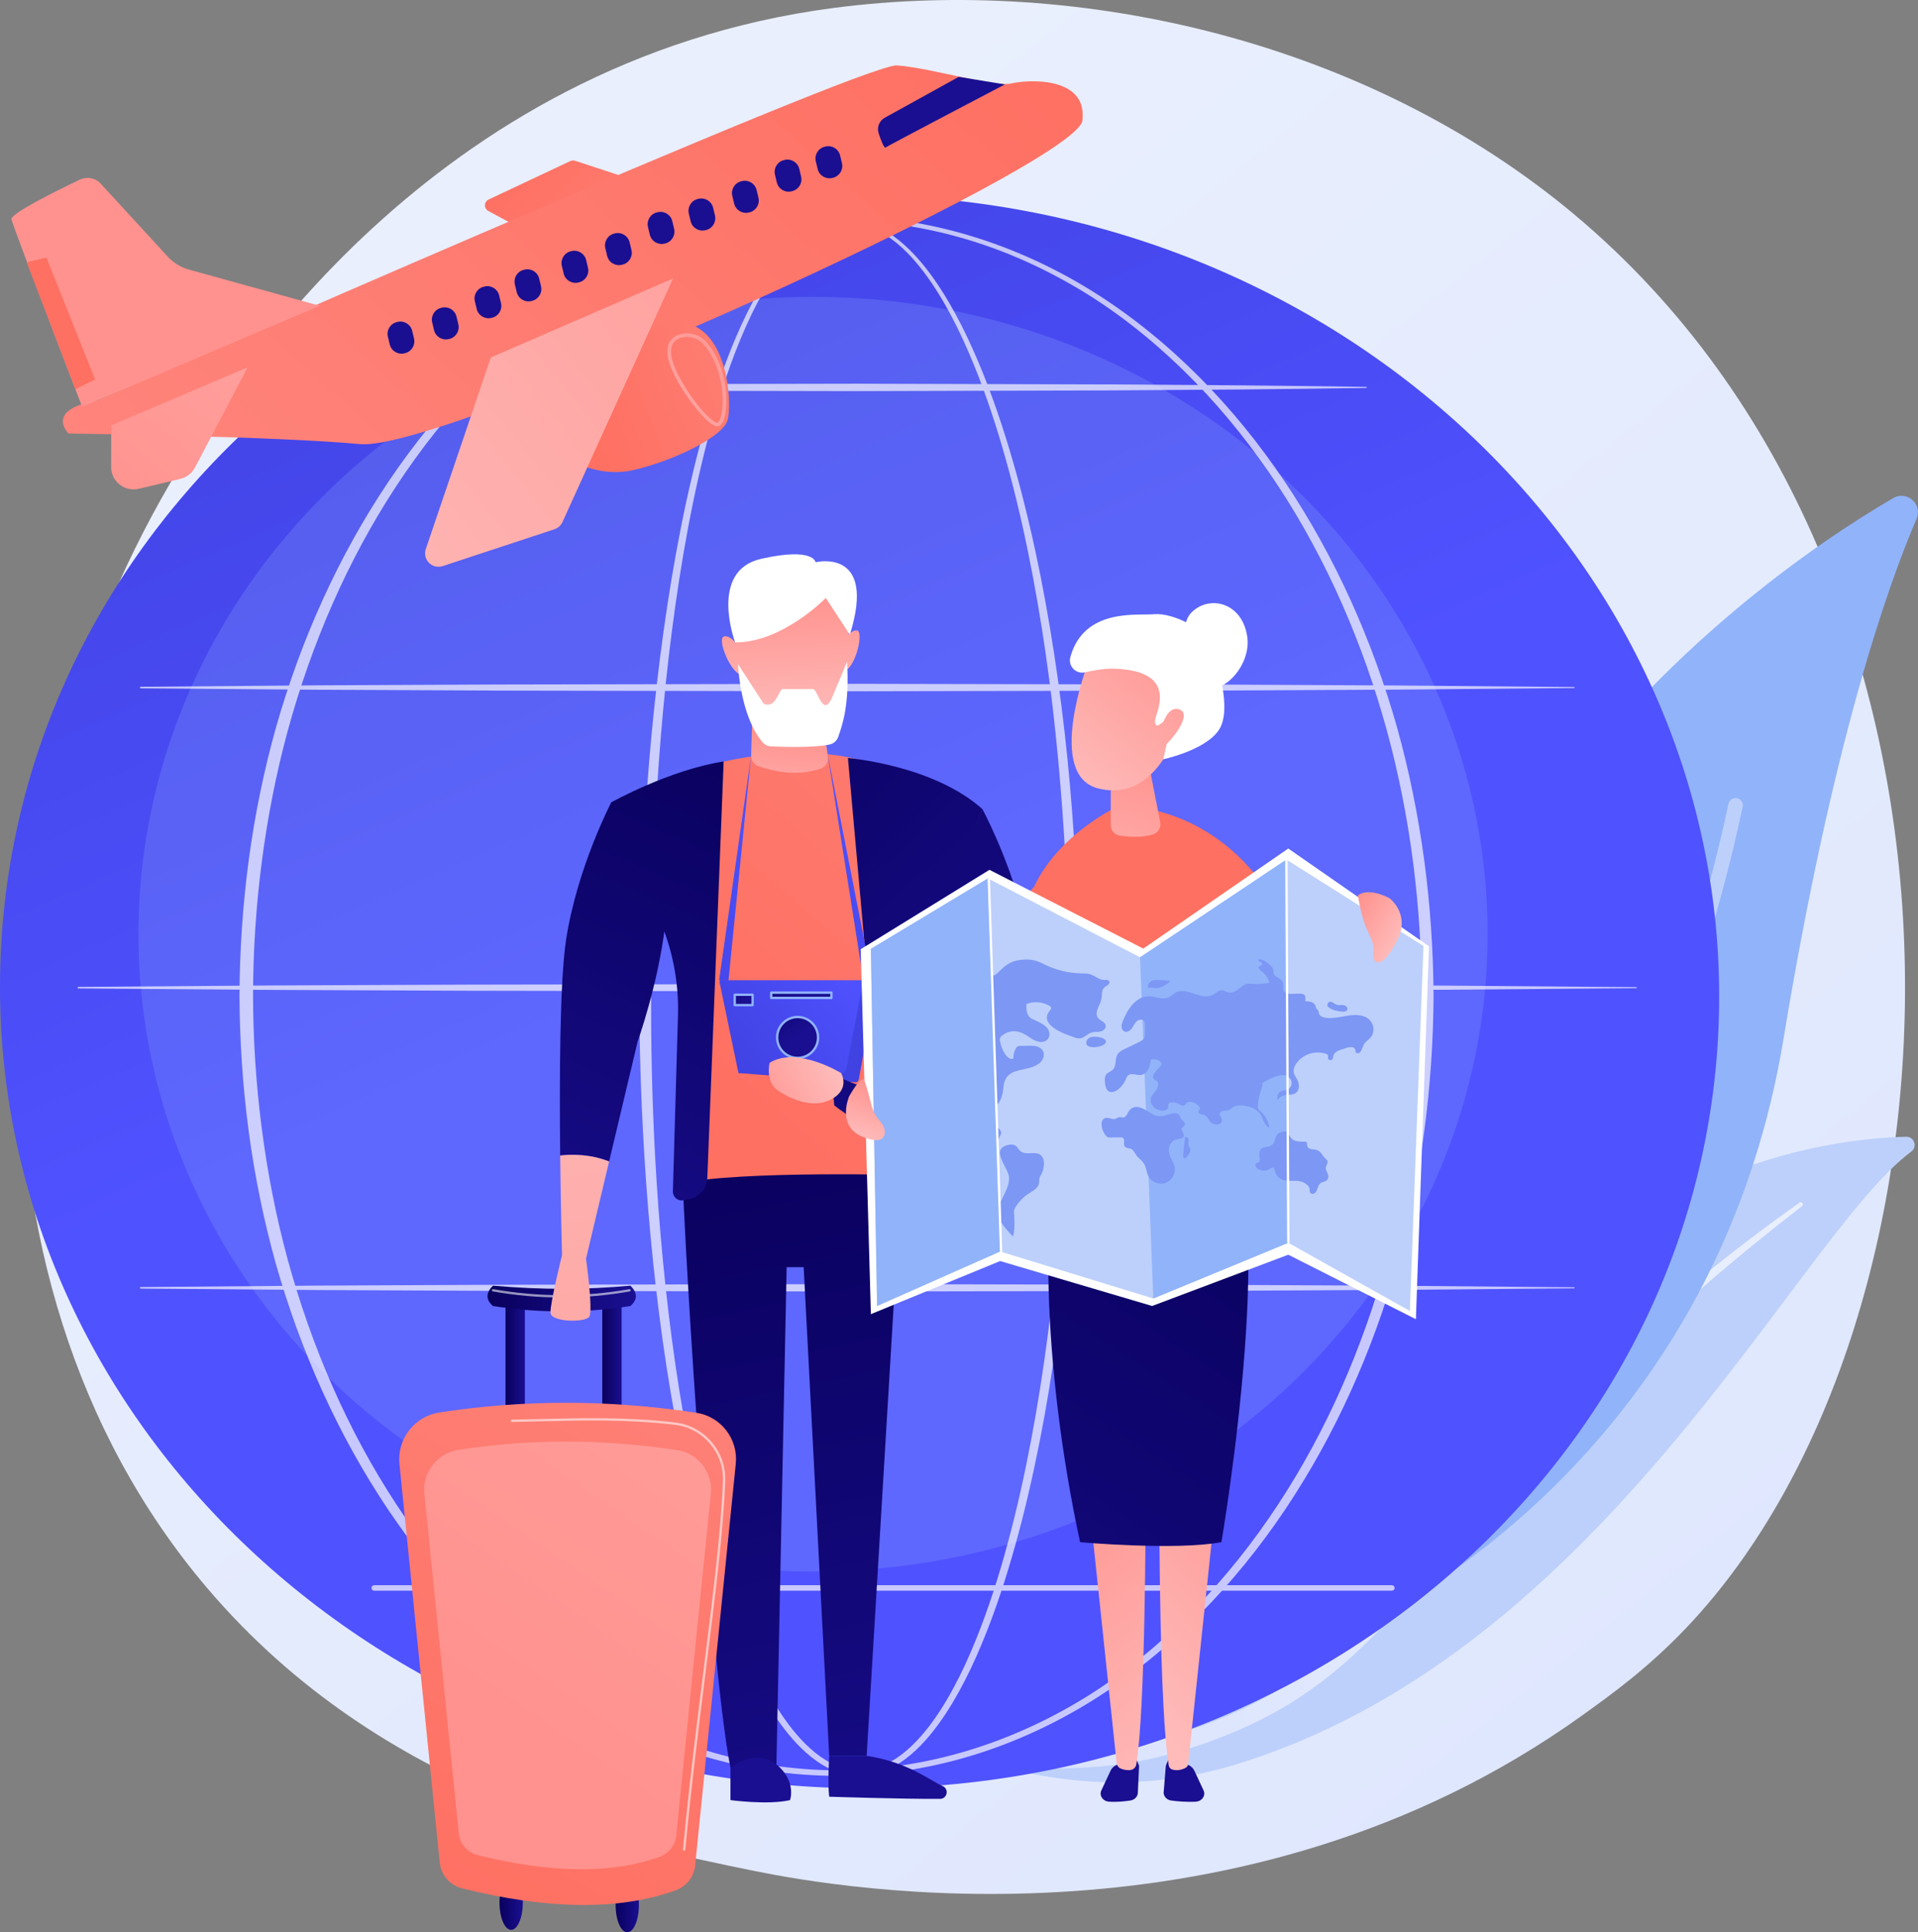 <svg xmlns="http://www.w3.org/2000/svg" xmlns:xlink="http://www.w3.org/1999/xlink" version="1.1" x="0px" y="0px" style="enable-background:new 0 0 3710 3710;" xml:space="preserve" viewBox="465.2 455 2779.6 2800">

<rect x="465.2" y="455" width="2779.6" height="2800" fill="#808080" stroke="none"/>

<g id="Illustration">
	<g>
		<linearGradient id="SVGID_1_" gradientUnits="userSpaceOnUse" x1="3581.203" y1="4009.516" x2="1139.123" y2="976.606">
			<stop offset="0" style="stop-color:#DAE3FE"/>
			<stop offset="1" style="stop-color:#E9EFFD"/>
		</linearGradient>
		<path style="fill:url(#SVGID_1_);" d="M2909.371,2813.446c-56.094,59.053-109.169,97.135-151.103,127.223    c-492.923,353.677-1076.181,250.582-1200.14,225.405c-183.048-37.178-536.877-109.043-792.688-409.872    c-387.022-455.129-326.757-1172.173-26.557-1645.504c54.911-86.58,344.969-567.12,934.509-644.184    c356.783-46.638,772.678,47.425,1073.858,299.754C3379.455,1295.93,3334.448,2365.939,2909.371,2813.446z"/>
		<g>
			<path style="fill:#BDD0FB;" d="M3235.146,2123.654c9.267-6.889,4.061-21.668-7.483-21.407     c-117.223,2.645-430.607,44.355-673.085,391.149c-304.225,435.105-514.374,504.893-694.422,500.916     c0,0,176.511,84.298,394.719,17.941C2790.627,2849.333,3070.377,2246.135,3235.146,2123.654z"/>

				<linearGradient id="SVGID_00000010296810106467074150000006634574650082538888_" gradientUnits="userSpaceOnUse" x1="1936.844" y1="2607.321" x2="3077.987" y2="2607.321">
				<stop offset="0" style="stop-color:#DAE3FE"/>
				<stop offset="1" style="stop-color:#E9EFFD"/>
			</linearGradient>
			<path style="fill:url(#SVGID_00000010296810106467074150000006634574650082538888_);" d="M3076.79,2202.712     c-47.146,36.521-93.546,73.952-138.511,113.027c-45.162,38.831-89.128,79.014-131.777,120.51     c-42.486,41.656-84.185,84.101-124.018,128.256c-40.03,43.973-78.126,89.616-116.216,135.576     c-38.324,45.721-76.671,91.999-119.873,134.491c-43.072,42.443-91.903,80.426-146.227,108.361     c-13.551,6.951-27.281,13.682-41.271,19.537c-13.888,6.117-28.05,11.621-42.304,16.868     c-28.569,10.356-57.873,18.833-87.674,25.098c-59.641,12.379-121.122,15.666-181.431,11.02     c-6.348-0.489-11.096-6.031-10.608-12.379c0.48-6.232,5.833-10.925,12.037-10.629l0.044,0.002     c14.701,0.715,29.391,1.261,44.056,1.15c7.335,0.062,14.656-0.202,21.98-0.328c7.31-0.403,14.638-0.522,21.928-1.151     c29.193-2.021,58.209-6.089,86.78-12.282c57.141-12.093,112.771-32.788,164.713-59.383     c25.829-13.595,50.612-29.069,74.118-46.398c23.495-17.348,45.693-36.527,66.814-56.989     c42.268-40.943,80.602-86.434,119.252-131.876c38.718-45.403,77.937-90.762,118.962-134.437     c20.451-21.89,41.292-43.41,62.509-64.545c10.547-10.628,21.298-21.051,32.028-31.491c10.831-10.337,21.717-20.613,32.685-30.798     c43.949-40.661,89.117-79.961,135.463-117.779c46.527-37.596,94.037-73.945,142.866-108.402c1.396-0.985,3.325-0.652,4.31,0.744     C3078.379,2199.84,3078.086,2201.704,3076.79,2202.712z"/>
		</g>
		<g>
			<g>
				<path style="fill:#91B3FA;" d="M2433.472,2755.082c3.47,26.76,33.142,41.28,56.577,27.904      c129.312-73.802,476.053-315.531,559.87-822.642c70.78-428.233,149.854-653.712,192.844-753.584      c9.09-21.119-14.063-41.568-33.919-29.975C2989.776,1304.679,2307.734,1785.422,2433.472,2755.082z"/>
				<path style="fill:#BDD0FB;" d="M2469.094,2763.211c0.464,0.482,0.979,0.925,1.549,1.323c4.763,3.34,11.334,2.187,14.674-2.577      c3.787-5.401,380.098-546.822,505.41-1137.805c1.204-5.687-2.429-11.28-8.122-12.493c-5.693-1.205-11.284,2.429-12.493,8.122      c-124.398,586.682-498.285,1124.714-502.046,1130.079C2465.122,2754.056,2465.666,2759.653,2469.094,2763.211z"/>
			</g>
		</g>
		<g>

				<linearGradient id="SVGID_00000164479380490830673570000005484290073915940260_" gradientUnits="userSpaceOnUse" x1="1660.307" y1="1776.444" x2="1151.71" y2="615.018">
				<stop offset="0" style="stop-color:#4F52FF"/>
				<stop offset="1" style="stop-color:#4042E2"/>
			</linearGradient>
			<path style="fill:url(#SVGID_00000164479380490830673570000005484290073915940260_);" d="M2955.6,1946.674     c-27.958,636.848-607.882,1128.652-1295.297,1098.474S438.292,2474.24,466.25,1837.391S1074.131,708.739,1761.547,738.917     C2448.961,769.094,2983.557,1309.826,2955.6,1946.674z"/>
			<ellipse style="opacity:0.22;fill:#91B3FA;" cx="1643.495" cy="1808.757" rx="977.625" ry="923.544"/>
			<g style="opacity:0.68;">
				<path style="fill:#FFFFFF;" d="M2029.204,1897.608c-0.299,203.574-14.26,407.563-50.135,608.254      c-9.083,50.131-19.612,100.023-32.157,149.44c-12.584,49.398-27.112,98.367-44.901,146.245      c-17.937,47.753-38.756,94.819-66.986,137.836c-14.226,21.351-30.362,41.809-50.275,58.638      c-9.953,8.361-20.885,15.776-32.908,21.208c-11.999,5.397-25.113,8.814-38.422,9.052c-13.292,0.388-26.604-2.213-38.839-7.141      c-12.283-4.88-23.48-11.961-33.674-20.046c-20.389-16.306-36.88-36.539-51.361-57.721      c-28.731-42.71-49.833-89.681-67.957-137.36c-18.013-47.796-32.684-96.726-45.378-146.094      c-12.671-49.384-23.306-99.254-32.463-149.369c-18.276-100.252-30.741-201.468-39.152-302.963      c-8.351-101.511-12.537-203.346-13.051-305.197c-0.25-50.919,1.139-101.829,2.949-152.708      c1.907-50.878,4.709-101.723,8.455-152.499c7.532-101.539,18.78-202.854,35.503-303.335      c8.391-50.229,18.174-100.245,29.943-149.82c11.798-49.557,25.509-98.721,42.517-146.819      c8.548-24.027,17.894-47.797,28.553-71.008c10.643-23.206,22.553-45.906,36.551-67.367      c14.03-21.367,30.158-41.763,50.241-58.089c10.04-8.092,21.102-15.133,33.22-19.902c12.071-4.831,25.167-7.278,38.195-6.783      c13.036,0.371,25.886,3.621,37.743,8.843c11.873,5.247,22.783,12.382,32.799,20.471c20.033,16.28,36.614,36.184,51.324,57.085      c29.244,42.094,51.292,88.517,70.389,135.751c18.958,47.364,34.611,95.954,48.245,145.047      c13.586,49.116,25.09,98.779,35.046,148.733C2012.613,1489.985,2028.616,1693.998,2029.204,1897.608z M2014.136,1897.608      c0.187-101.436-3.669-202.897-12.099-303.981c-8.311-101.08-20.901-201.869-39.659-301.542      c-9.367-49.83-20.275-99.377-33.255-148.376c-13.026-48.974-28.062-97.449-46.367-144.669      c-18.436-47.086-39.817-93.347-68.189-135.142c-14.261-20.751-30.349-40.458-49.653-56.492      c-9.648-7.969-20.124-14.971-31.46-20.128c-11.324-5.095-23.521-8.435-35.925-8.76c-12.396-0.393-24.777,2.101-36.243,6.82      c-11.508,4.672-22.072,11.546-31.703,19.483c-19.269,16.008-34.881,36.145-48.45,57.322      c-13.544,21.268-25.074,43.825-35.357,66.913c-10.301,23.092-19.313,46.768-27.538,70.708      c-16.36,47.929-29.462,96.962-40.661,146.394c-11.169,49.45-20.366,99.349-28.174,149.458      c-15.56,100.242-25.665,201.305-32.062,302.553c-6.462,101.262-8.693,202.754-8.51,304.201      c-0.268,101.43,3.121,202.89,10.659,304.046c7.599,101.139,19.237,202.024,36.655,301.918      c8.728,49.936,18.924,99.617,31.139,148.786c12.234,49.151,26.432,97.842,43.906,145.31      c17.569,47.342,38.114,93.919,65.88,135.869c13.974,20.8,29.874,40.529,49.143,56.169c9.629,7.76,20.108,14.475,31.436,19.072      c11.294,4.61,23.412,7.172,35.552,6.762c12.137-0.313,24.096-3.518,35.198-8.611c11.119-5.128,21.375-12.18,30.794-20.222      c18.852-16.18,34.413-36.156,48.141-57.135c27.28-42.282,47.529-88.964,64.901-136.385      c17.239-47.556,31.279-96.287,43.39-145.469c12.077-49.202,22.151-98.907,30.792-148.856      c17.3-99.913,28.795-200.809,36.438-301.947C2010.6,2100.533,2014.176,1999.063,2014.136,1897.608z"/>
				<path style="fill:#FFFFFF;" d="M2542.757,1897.608c-0.704,131.096-17.553,262.249-52.648,388.671      c-35.707,126.132-89.533,247.473-162.61,356.414c-36.543,54.411-77.942,105.627-124.201,152.095      c-46.239,46.454-97.377,88.142-152.887,123.08c-55.56,34.802-115.57,62.663-178.388,81.564      c-62.781,18.947-128.32,28.83-193.919,28.896c-65.598-0.006-131.156-9.83-193.97-28.725      c-62.851-18.849-122.91-46.665-178.527-81.433c-55.567-34.901-106.781-76.553-153.095-122.988      c-46.336-46.447-87.817-97.652-124.442-152.063c-73.224-108.955-127.164-230.35-163.038-356.544      c-17.658-63.213-30.78-127.674-39.473-192.709c-8.647-65.046-12.992-130.641-13.29-196.259      c0.339-65.619,4.724-131.208,13.411-196.243c8.735-65.024,21.906-129.467,39.607-192.655      c35.964-126.143,89.986-247.455,163.258-356.298c36.641-54.361,78.128-105.51,124.458-151.895      c46.314-46.364,97.491-87.977,153.049-122.768c55.601-34.678,115.645-62.287,178.387-81.13      c62.701-18.921,128.154-28.789,193.665-28.853c65.512,0.119,130.947,10.043,193.618,29.011      c62.71,18.893,122.703,46.557,178.245,81.272c55.498,34.83,106.602,76.478,152.84,122.862      c46.253,46.406,87.658,97.565,124.216,151.927c73.123,108.828,127.036,230.087,162.83,356.168      C2525.026,1635.38,2541.964,1766.511,2542.757,1897.608z M2525.484,1897.608c-0.189-129.608-16.334-259.355-50.532-384.467      c-34.387-124.919-86.163-245.517-157.444-353.973c-35.621-54.172-76.078-105.233-121.391-151.647      c-45.331-46.342-95.401-88.27-150.161-123.119c-54.827-34.653-114.033-62.546-176.114-81.413      c-62.05-18.88-126.834-28.805-191.737-29.021c-64.903,0.271-129.67,10.25-191.689,29.178      c-62.049,18.917-121.204,46.865-175.972,81.555c-54.7,34.888-104.696,76.85-149.952,123.213      c-45.236,46.436-85.612,97.507-121.15,151.679c-71.133,108.441-122.798,228.986-157.016,353.843      c-17.047,62.5-29.389,126.229-37.753,190.433c-8.383,64.212-12.519,128.965-12.664,193.738      c0.186,64.772,4.363,129.52,12.786,193.721c8.405,64.192,20.797,127.903,37.886,190.377      c34.306,124.807,86.057,245.27,157.237,353.598c35.552,54.122,75.934,105.136,121.166,151.51      c45.254,46.292,95.214,88.215,149.905,122.993c54.752,34.601,113.892,62.342,175.832,81.252      c61.906,18.954,126.568,28.978,191.384,29.307c64.817-0.269,129.496-10.233,191.436-29.135      c61.974-18.858,121.162-46.555,175.971-81.121c54.748-34.743,104.783-76.629,150.114-122.901      c45.308-46.353,85.771-97.357,121.406-151.479c71.328-108.343,123.192-228.859,157.664-353.727      C2508.972,2156.939,2525.206,2027.215,2525.484,1897.608z"/>
				<path style="fill:#FFFFFF;" d="M669.124,1450.178l259.666-2.098l259.666-1.189l519.332-0.959l519.332,1.055l259.666,1.299      l259.666,2.264c0.421,0.004,0.759,0.348,0.755,0.77c-0.003,0.416-0.341,0.752-0.755,0.756l-259.666,2.264l-259.666,1.298      l-519.332,1.056l-519.332-0.959l-259.666-1.189l-259.666-2.098c-0.627-0.006-1.131-0.518-1.127-1.145      C668.003,1450.684,668.506,1450.183,669.124,1450.178z"/>
				<path style="fill:#FFFFFF;" d="M970.368,1015.259c61.451-0.974,122.904-1.391,184.355-2.098l184.355-1.189      c61.452-0.506,122.904-0.452,184.356-0.608l184.355-0.351l368.71,1.056l184.355,1.298c61.452,0.771,122.904,1.221,184.356,2.265      c0.421,0.007,0.756,0.354,0.749,0.776c-0.007,0.412-0.341,0.742-0.749,0.749c-61.452,1.043-122.904,1.494-184.356,2.265      l-184.355,1.298l-368.71,1.056l-184.355-0.351c-61.453-0.156-122.904-0.102-184.356-0.608l-184.355-1.189      c-61.451-0.706-122.904-1.124-184.355-2.098c-0.627-0.01-1.128-0.526-1.118-1.154      C969.26,1015.763,969.758,1015.27,970.368,1015.259z"/>
				<path style="fill:#FFFFFF;" d="M578.887,1885.097l282.225-2.091l282.226-1.196l564.45-0.959l564.45,1.056l282.226,1.299      l282.225,2.264c0.422,0.004,0.76,0.347,0.757,0.768c-0.003,0.417-0.341,0.753-0.757,0.757l-282.225,2.263l-282.226,1.299      l-564.45,1.056l-564.45-0.959l-282.226-1.196l-282.225-2.09c-0.627-0.005-1.131-0.517-1.127-1.144      C577.765,1885.602,578.268,1885.101,578.887,1885.097z"/>
				<path style="fill:#FFFFFF;" d="M669.124,2320.015l259.666-2.097l259.666-1.189l519.332-0.959l519.332,1.056l259.666,1.298      l259.666,2.265c0.421,0.004,0.759,0.348,0.755,0.769c-0.003,0.416-0.341,0.752-0.755,0.756l-259.666,2.265l-259.666,1.299      l-519.332,1.056l-519.332-0.959l-259.666-1.189l-259.666-2.098c-0.627-0.005-1.131-0.518-1.127-1.145      C668.003,2320.521,668.506,2320.02,669.124,2320.015z"/>
				<path style="fill:#FFFFFF;" d="M2482.365,2760.051h-1474.84c-2.201,0-3.981-1.782-3.981-3.981c0-2.198,1.78-3.981,3.981-3.981      h1474.84c2.2,0,3.981,1.783,3.981,3.981C2486.346,2758.269,2484.565,2760.051,2482.365,2760.051z"/>
			</g>
		</g>
		<g>

				<linearGradient id="SVGID_00000124861711482744292370000011359012956628126620_" gradientUnits="userSpaceOnUse" x1="1591.29" y1="1043.196" x2="1223.167" y2="675.073">
				<stop offset="0" style="stop-color:#FF928E"/>
				<stop offset="1" style="stop-color:#FE7062"/>
			</linearGradient>
			<path style="fill:url(#SVGID_00000124861711482744292370000011359012956628126620_);" d="M1408.675,724.09l-110.098-36.128     c-2.266-0.743-4.729-0.592-6.887,0.424l-118.323,55.707c-3.188,1.501-5.259,4.669-5.355,8.192     c-0.096,3.523,1.8,6.799,4.902,8.471l90.859,48.979L1408.675,724.09z"/>

				<linearGradient id="SVGID_00000167395290966581254310000007015994960288021157_" gradientUnits="userSpaceOnUse" x1="203.03" y1="2065.848" x2="1763.334" y2="323.168">
				<stop offset="0" style="stop-color:#FF928E"/>
				<stop offset="1" style="stop-color:#FE7062"/>
			</linearGradient>
			<path style="fill:url(#SVGID_00000167395290966581254310000007015994960288021157_);" d="M606.21,1035.432     c0,0,1110.022-489.157,1158.814-485.641c48.791,3.515,141.373,31.929,165.256,26.237c23.882-5.691,110.885-11.282,103.62,53.546     c-7.266,64.828-925.326,480.475-1046.679,469.014c-121.353-11.462-422.626-15.38-422.626-15.38S528.649,1048.868,606.21,1035.432     z"/>

				<linearGradient id="SVGID_00000121275455512748884970000003559133731694702736_" gradientUnits="userSpaceOnUse" x1="4528.223" y1="1902.171" x2="3839.567" y2="1320.535" gradientTransform="matrix(0.972 -0.236 0.236 0.972 -3181.353 636.888)">
				<stop offset="0" style="stop-color:#FEBBBA"/>
				<stop offset="1" style="stop-color:#FF928E"/>
			</linearGradient>
			<path style="fill:url(#SVGID_00000121275455512748884970000003559133731694702736_);" d="M928.547,898.119l-189.429-52.421     c-11.878-3.287-22.594-9.841-30.932-18.917L611.139,721.14c-7.689-8.371-19.955-10.754-30.211-5.854     c-32.837,15.686-100.727,49.205-99.099,57.436c2.145,10.846,102.443,271.909,102.443,271.909L928.547,898.119z"/>

				<linearGradient id="SVGID_00000064334170372015712480000012107558091571885208_" gradientUnits="userSpaceOnUse" x1="4293.67" y1="870.463" x2="3553.894" y2="1439.097" gradientTransform="matrix(0.972 -0.236 0.236 0.972 -3181.353 636.888)">
				<stop offset="0" style="stop-color:#FEBBBA"/>
				<stop offset="1" style="stop-color:#FF928E"/>
			</linearGradient>
			<path style="fill:url(#SVGID_00000064334170372015712480000012107558091571885208_);" d="M626.396,1071.419l-0.138,60.197     c-0.023,10.157,4.521,19.386,12.485,25.69c7.964,6.303,18.287,8.23,28.167,5.875l59.033-14.068     c9.323-2.222,17.317-7.99,21.766-16.478l76.322-145.34L626.396,1071.419z"/>

				<linearGradient id="SVGID_00000096041546777092868080000004880879712029888405_" gradientUnits="userSpaceOnUse" x1="4851.384" y1="1406.707" x2="4268.9" y2="1478.618" gradientTransform="matrix(0.972 -0.236 0.236 0.972 -3181.353 636.888)">
				<stop offset="0" style="stop-color:#FF928E"/>
				<stop offset="1" style="stop-color:#FE7062"/>
			</linearGradient>
			<path style="fill:url(#SVGID_00000096041546777092868080000004880879712029888405_);" d="M1280.213,1114.359     c0,0,46.281,35.346,104.494,21.473c58.213-13.873,126.018-47.068,134.543-70.868c8.525-23.8,0.915-182.787-112.08-132.719     C1294.175,982.315,1172.689,1084.143,1280.213,1114.359z"/>

				<linearGradient id="SVGID_00000016070912639086503100000007052174524960216734_" gradientUnits="userSpaceOnUse" x1="838.506" y1="1408.455" x2="1917.492" y2="537.16">
				<stop offset="0" style="stop-color:#FEBBBA"/>
				<stop offset="1" style="stop-color:#FF928E"/>
			</linearGradient>
			<path style="fill:url(#SVGID_00000016070912639086503100000007052174524960216734_);" d="M1176.492,973.018l264.198-114.587     l-160.341,353.079c-2.248,4.95-6.464,8.734-11.627,10.437l-161.918,53.387c-7.009,2.311-14.722,0.459-19.917-4.782     c-5.196-5.241-6.98-12.97-4.608-19.958L1176.492,973.018z"/>

				<linearGradient id="SVGID_00000158709262436924578270000008821276041267457165_" gradientUnits="userSpaceOnUse" x1="4000.519" y1="1432.933" x2="4440.171" y2="1105.902" gradientTransform="matrix(0.989 -0.151 0.151 0.989 -2965.7 466.869)">
				<stop offset="0" style="stop-color:#FEBBBA"/>
				<stop offset="1" style="stop-color:#FF928E"/>
			</linearGradient>
			<path style="fill:url(#SVGID_00000158709262436924578270000008821276041267457165_);" d="M1505.075,1072.781     c0.745-0.021,1.441-0.156,2.094-0.407c3.573-1.373,6.353-6.084,8.268-14.006c6.157-25.471,1.871-75.816-26.924-107.989l0,0     c-8.533-9.527-21.136-13.933-33.742-11.83c-10.345,1.748-22.612,7.895-22.317,27.274c0.466,30.376,44.068,90.167,63.844,103.537     C1499.777,1071.715,1502.674,1072.847,1505.075,1072.781z M1459.937,943.233c9.282-0.258,18.458,3.602,24.72,10.599l0,0     c27.247,30.437,31.473,79.646,25.751,103.321c-1.656,6.863-3.779,9.889-5.091,10.39c-0.17,0.07-1.714,0.518-6.123-2.468     c-20.569-13.909-61.155-72.5-61.566-99.335c-0.196-12.786,5.694-20.01,18.003-22.09     C1457.061,943.408,1458.503,943.272,1459.937,943.233z"/>

				<linearGradient id="SVGID_00000038375553261619800190000007770156241413081271_" gradientUnits="userSpaceOnUse" x1="983.81" y1="494.423" x2="686.61" y2="788.246">
				<stop offset="0" style="stop-color:#FF928E"/>
				<stop offset="1" style="stop-color:#FE7062"/>
			</linearGradient>
			<polygon style="fill:url(#SVGID_00000038375553261619800190000007770156241413081271_);" points="503.826,835.096      532.484,828.266 602.951,1004.812 574.506,1019.031    "/>
			<g>
				<g>

						<linearGradient id="SVGID_00000099620592951526872030000004096585582647885219_" gradientUnits="userSpaceOnUse" x1="4987.045" y1="-2157.882" x2="4789.477" y2="-1276.425" gradientTransform="matrix(0.973 -0.232 0.232 0.973 -3353.892 521.291)">
						<stop offset="0" style="stop-color:#09005D"/>
						<stop offset="1" style="stop-color:#1A0F91"/>
					</linearGradient>
					<path style="fill:url(#SVGID_00000099620592951526872030000004096585582647885219_);" d="M1027.332,942.862       c-2.247-9.428,3.575-18.892,13.003-21.138l1.085-0.259c9.427-2.247,18.891,3.575,21.138,13.003l2.657,11.15       c2.247,9.427-3.575,18.891-13.003,21.138l-1.085,0.259c-9.427,2.247-18.891-3.575-21.138-13.003L1027.332,942.862z"/>

						<linearGradient id="SVGID_00000054255747236921877910000007169386761197532055_" gradientUnits="userSpaceOnUse" x1="5049.979" y1="-2143.771" x2="4852.41" y2="-1262.31" gradientTransform="matrix(0.973 -0.232 0.232 0.973 -3353.892 521.291)">
						<stop offset="0" style="stop-color:#09005D"/>
						<stop offset="1" style="stop-color:#1A0F91"/>
					</linearGradient>
					<path style="fill:url(#SVGID_00000054255747236921877910000007169386761197532055_);" d="M1091.553,922.239       c-2.247-9.427,3.574-18.891,13.002-21.138l1.085-0.258c9.428-2.247,18.892,3.574,21.139,13.002l2.657,11.15       c2.247,9.427-3.575,18.891-13.002,21.138l-1.086,0.258c-9.427,2.247-18.891-3.575-21.138-13.002L1091.553,922.239z"/>

						<linearGradient id="SVGID_00000098217808153135144160000016499773289763891889_" gradientUnits="userSpaceOnUse" x1="5110.705" y1="-2130.157" x2="4913.136" y2="-1248.7" gradientTransform="matrix(0.973 -0.232 0.232 0.973 -3353.892 521.291)">
						<stop offset="0" style="stop-color:#09005D"/>
						<stop offset="1" style="stop-color:#1A0F91"/>
					</linearGradient>
					<path style="fill:url(#SVGID_00000098217808153135144160000016499773289763891889_);" d="M1153.375,891.552       c-2.247-9.428,3.574-18.892,13.002-21.139l1.086-0.258c9.427-2.247,18.891,3.574,21.138,13.002l2.657,11.15       c2.246,9.428-3.575,18.892-13.002,21.138l-1.085,0.259c-9.428,2.247-18.892-3.574-21.138-13.003L1153.375,891.552z"/>

						<linearGradient id="SVGID_00000006693138280937768750000016039495945271603585_" gradientUnits="userSpaceOnUse" x1="5167.609" y1="-2117.403" x2="4970.041" y2="-1235.944" gradientTransform="matrix(0.973 -0.232 0.232 0.973 -3353.892 521.291)">
						<stop offset="0" style="stop-color:#09005D"/>
						<stop offset="1" style="stop-color:#1A0F91"/>
					</linearGradient>
					<path style="fill:url(#SVGID_00000006693138280937768750000016039495945271603585_);" d="M1211.364,867.097       c-2.247-9.428,3.575-18.892,13.002-21.139l1.085-0.258c9.428-2.247,18.892,3.575,21.139,13.002l2.657,11.15       c2.247,9.427-3.575,18.891-13.002,21.138l-1.085,0.259c-9.428,2.246-18.892-3.574-21.139-13.003L1211.364,867.097z"/>

						<linearGradient id="SVGID_00000017505206760758102910000013950100929440654227_" gradientUnits="userSpaceOnUse" x1="5234.366" y1="-2102.44" x2="5036.797" y2="-1220.981" gradientTransform="matrix(0.973 -0.232 0.232 0.973 -3353.892 521.291)">
						<stop offset="0" style="stop-color:#09005D"/>
						<stop offset="1" style="stop-color:#1A0F91"/>
					</linearGradient>
					<path style="fill:url(#SVGID_00000017505206760758102910000013950100929440654227_);" d="M1279.418,840.242       c-2.247-9.428,3.574-18.892,13.002-21.139l1.086-0.258c9.427-2.247,18.891,3.575,21.138,13.002l2.657,11.15       c2.247,9.427-3.574,18.891-13.002,21.138l-1.085,0.259c-9.428,2.246-18.892-3.575-21.139-13.002L1279.418,840.242z"/>

						<linearGradient id="SVGID_00000085241363483652496090000004119390240280941447_" gradientUnits="userSpaceOnUse" x1="5296.195" y1="-2088.577" x2="5098.627" y2="-1207.12" gradientTransform="matrix(0.973 -0.232 0.232 0.973 -3353.892 521.291)">
						<stop offset="0" style="stop-color:#09005D"/>
						<stop offset="1" style="stop-color:#1A0F91"/>
					</linearGradient>
					<path style="fill:url(#SVGID_00000085241363483652496090000004119390240280941447_);" d="M1342.44,814.587       c-2.247-9.428,3.575-18.892,13.002-21.138l1.085-0.259c9.428-2.247,18.892,3.574,21.139,13.003l2.657,11.15       c2.247,9.427-3.575,18.892-13.002,21.138l-1.085,0.259c-9.428,2.247-18.892-3.575-21.139-13.003L1342.44,814.587z"/>

						<linearGradient id="SVGID_00000101088761360692036070000013520138882574374272_" gradientUnits="userSpaceOnUse" x1="5356.922" y1="-2074.966" x2="5159.353" y2="-1193.508" gradientTransform="matrix(0.973 -0.232 0.232 0.973 -3353.892 521.291)">
						<stop offset="0" style="stop-color:#09005D"/>
						<stop offset="1" style="stop-color:#1A0F91"/>
					</linearGradient>
					<path style="fill:url(#SVGID_00000101088761360692036070000013520138882574374272_);" d="M1404.262,783.899       c-2.247-9.427,3.574-18.892,13.003-21.138l1.085-0.259c9.427-2.247,18.891,3.575,21.138,13.003l2.657,11.15       c2.247,9.428-3.575,18.892-13.003,21.139l-1.085,0.258c-9.427,2.247-18.891-3.575-21.138-13.002L1404.262,783.899z"/>

						<linearGradient id="SVGID_00000081648278295563484520000001759070069005115009_" gradientUnits="userSpaceOnUse" x1="5414.93" y1="-2061.96" x2="5217.361" y2="-1180.503" gradientTransform="matrix(0.973 -0.232 0.232 0.973 -3353.892 521.291)">
						<stop offset="0" style="stop-color:#09005D"/>
						<stop offset="1" style="stop-color:#1A0F91"/>
					</linearGradient>
					<path style="fill:url(#SVGID_00000081648278295563484520000001759070069005115009_);" d="M1463.45,764.476       c-2.246-9.427,3.575-18.891,13.002-21.138l1.085-0.259c9.428-2.247,18.892,3.575,21.138,13.003l2.657,11.15       c2.247,9.428-3.574,18.892-13.002,21.139l-1.086,0.258c-9.427,2.247-18.891-3.575-21.138-13.002L1463.45,764.476z"/>

						<linearGradient id="SVGID_00000116232324941773370710000018390484286676370571_" gradientUnits="userSpaceOnUse" x1="5476.759" y1="-2048.097" x2="5279.19" y2="-1166.639" gradientTransform="matrix(0.973 -0.232 0.232 0.973 -3353.892 521.291)">
						<stop offset="0" style="stop-color:#09005D"/>
						<stop offset="1" style="stop-color:#1A0F91"/>
					</linearGradient>
					<path style="fill:url(#SVGID_00000116232324941773370710000018390484286676370571_);" d="M1526.471,738.821       c-2.246-9.428,3.574-18.892,13.002-21.139l1.085-0.258c9.428-2.247,18.892,3.575,21.138,13.002l2.657,11.15       c2.247,9.427-3.574,18.891-13.002,21.138l-1.085,0.259c-9.427,2.246-18.891-3.575-21.138-13.003L1526.471,738.821z"/>

						<linearGradient id="SVGID_00000034769269277810240700000010445705443594070150_" gradientUnits="userSpaceOnUse" x1="5537.486" y1="-2034.488" x2="5339.917" y2="-1153.031" gradientTransform="matrix(0.973 -0.232 0.232 0.973 -3353.892 521.291)">
						<stop offset="0" style="stop-color:#09005D"/>
						<stop offset="1" style="stop-color:#1A0F91"/>
					</linearGradient>
					<path style="fill:url(#SVGID_00000034769269277810240700000010445705443594070150_);" d="M1588.294,708.133       c-2.247-9.428,3.574-18.892,13.002-21.138l1.086-0.259c9.427-2.247,18.891,3.575,21.138,13.002l2.657,11.15       c2.247,9.427-3.575,18.891-13.002,21.138l-1.085,0.259c-9.428,2.247-18.892-3.575-21.139-13.003L1588.294,708.133z"/>

						<linearGradient id="SVGID_00000081610167064280306720000016354545131826181283_" gradientUnits="userSpaceOnUse" x1="5595.494" y1="-2021.481" x2="5397.925" y2="-1140.023" gradientTransform="matrix(0.973 -0.232 0.232 0.973 -3353.892 521.291)">
						<stop offset="0" style="stop-color:#09005D"/>
						<stop offset="1" style="stop-color:#1A0F91"/>
					</linearGradient>
					<path style="fill:url(#SVGID_00000081610167064280306720000016354545131826181283_);" d="M1647.482,688.71       c-2.247-9.428,3.575-18.892,13.003-21.138l1.085-0.259c9.427-2.247,18.891,3.575,21.138,13.003l2.657,11.15       c2.247,9.427-3.574,18.891-13.002,21.138l-1.085,0.259c-9.427,2.247-18.891-3.575-21.138-13.003L1647.482,688.71z"/>
				</g>

					<linearGradient id="SVGID_00000035492842728422142180000013684645360057102734_" gradientUnits="userSpaceOnUse" x1="5755.661" y1="-1985.436" x2="5558.1" y2="-1104.012" gradientTransform="matrix(0.973 -0.232 0.232 0.973 -3353.892 521.291)">
					<stop offset="0" style="stop-color:#09005D"/>
					<stop offset="1" style="stop-color:#1A0F91"/>
				</linearGradient>
				<path style="fill:url(#SVGID_00000035492842728422142180000013684645360057102734_);" d="M1854.65,566.36l-107.187,59.229      c-8.048,4.457-11.79,14.026-8.872,22.75c3.469,10.37,7.922,21.962,10.044,20.386c3.753-2.787,172.804-91.375,172.804-91.375      L1854.65,566.36z"/>
			</g>
		</g>
		<g>
			<g>
				<g>

						<linearGradient id="SVGID_00000017514238912686306690000014965218901106092433_" gradientUnits="userSpaceOnUse" x1="1546.173" y1="2074.845" x2="1810.899" y2="3373.269">
						<stop offset="0" style="stop-color:#09005D"/>
						<stop offset="1" style="stop-color:#1A0F91"/>
					</linearGradient>
					<path style="fill:url(#SVGID_00000017514238912686306690000014965218901106092433_);" d="M1454.702,2143.172       c-4.839,0.968,37.011,713.066,69.086,873.445l66.619-4.935l14.804-720.469h24.673l37.01,708.132h54.282l51.814-863.575       C1772.991,2135.77,1565.733,2120.966,1454.702,2143.172z"/>

						<linearGradient id="SVGID_00000164483350481616999640000009990641182780288702_" gradientUnits="userSpaceOnUse" x1="1562.269" y1="2393.835" x2="1565.646" y2="2802.487">
						<stop offset="0" style="stop-color:#09005D"/>
						<stop offset="1" style="stop-color:#1A0F91"/>
					</linearGradient>
					<path style="fill:url(#SVGID_00000164483350481616999640000009990641182780288702_);" d="M1523.788,3063.497       c0,0,54.282,7.402,86.357,0c0,0,9.869-27.141-19.739-51.814c-29.609-24.674-66.619,4.935-66.619,4.935V3063.497z"/>

						<linearGradient id="SVGID_00000165942611012882003280000011335915374319284359_" gradientUnits="userSpaceOnUse" x1="1746.082" y1="2392.317" x2="1749.459" y2="2800.967">
						<stop offset="0" style="stop-color:#09005D"/>
						<stop offset="1" style="stop-color:#1A0F91"/>
					</linearGradient>
					<path style="fill:url(#SVGID_00000165942611012882003280000011335915374319284359_);" d="M1666.895,2999.345       c0,0-2.467,39.478,0,59.217c0,0,103.631,3.455,160.604,3.138c10.464-0.058,13.4-14.314,3.829-18.546       c-18.324-8.101-51.193-35.074-110.152-43.808H1666.895z"/>
				</g>
				<g>

						<linearGradient id="SVGID_00000118382306956095872970000005756664881073025923_" gradientUnits="userSpaceOnUse" x1="2700.644" y1="633.984" x2="1500.083" y2="2016.908">
						<stop offset="0" style="stop-color:#FF928E"/>
						<stop offset="1" style="stop-color:#FE7062"/>
					</linearGradient>
					<path style="fill:url(#SVGID_00000118382306956095872970000005756664881073025923_);" d="M1476.908,1568.278       c0,0,143.106-46.88,256.605-4.934l56.749,594.633c0,0-254.138-7.403-340.496,12.336L1476.908,1568.278z"/>

						<linearGradient id="SVGID_00000038403632527067625780000002207451065424226181_" gradientUnits="userSpaceOnUse" x1="1586.221" y1="1509.227" x2="1194.252" y2="2416.773">
						<stop offset="0" style="stop-color:#09005D"/>
						<stop offset="1" style="stop-color:#1A0F91"/>
					</linearGradient>
					<path style="fill:url(#SVGID_00000038403632527067625780000002207451065424226181_);" d="M1351.073,1617.625       c0,0,83.89-46.879,162.846-59.217l-23.669,603.563c-0.589,15.026-11.395,27.691-26.14,30.64l-8.408,1.682       c-8.086,1.618-15.575-4.706-15.338-12.949l7.385-254.772c1.331-45.893-7.029-91.552-24.532-133.997L1351.073,1617.625z"/>

						<linearGradient id="SVGID_00000034065411395408245810000003223715988296685218_" gradientUnits="userSpaceOnUse" x1="1388.57" y1="1439.57" x2="2055.351" y2="2150.13">
						<stop offset="0" style="stop-color:#09005D"/>
						<stop offset="1" style="stop-color:#1A0F91"/>
					</linearGradient>
					<path style="fill:url(#SVGID_00000034065411395408245810000003223715988296685218_);" d="M1694.036,1553.474       c0,0,123.368,9.87,194.921,74.02l-55.615,157.033c-18.713,52.835-28.275,108.475-28.275,164.526l-11.708,226.367       c-0.353,6.817-5.984,12.165-12.81,12.165l0,0c-16.851,0-30.915-12.863-32.418-29.646L1694.036,1553.474z"/>
				</g>
				<g>

						<linearGradient id="SVGID_00000160898579619564499260000010139734758986757264_" gradientUnits="userSpaceOnUse" x1="1594.01" y1="1658.791" x2="1610.683" y2="1516.148">
						<stop offset="0" style="stop-color:#FEBBBA"/>
						<stop offset="1" style="stop-color:#FF928E"/>
					</linearGradient>
					<path style="fill:url(#SVGID_00000160898579619564499260000010139734758986757264_);" d="M1555.864,1479.453l-2.13,70.292       c-0.211,6.951,4.1,13.214,10.659,15.527c17.972,6.34,55.179,15.978,90.439,3.353c7.113-2.547,11.394-9.828,10.295-17.304       l-10.568-71.869H1555.864z"/>
					<g>

							<linearGradient id="SVGID_00000160913112006197968730000005275011542806269332_" gradientUnits="userSpaceOnUse" x1="1615.889" y1="1499.126" x2="1609.511" y2="1315.345">
							<stop offset="0" style="stop-color:#FEBBBA"/>
							<stop offset="1" style="stop-color:#FF928E"/>
						</linearGradient>
						<path style="fill:url(#SVGID_00000160913112006197968730000005275011542806269332_);" d="M1526.255,1351.151        c0,0,12.337,125.836,39.478,157.911c0,0,81.423,7.403,111.031-9.869c0,0,20.973-62.918,18.505-146.808        c0,0,4.043-76.339-80.188-82.656C1516.386,1262.326,1526.255,1351.151,1526.255,1351.151z"/>
						<g>

								<linearGradient id="SVGID_00000134214115099685754990000006410226005400493751_" gradientUnits="userSpaceOnUse" x1="1702.025" y1="1496.138" x2="1695.648" y2="1312.355">
								<stop offset="0" style="stop-color:#FEBBBA"/>
								<stop offset="1" style="stop-color:#FF928E"/>
							</linearGradient>
							<path style="fill:url(#SVGID_00000134214115099685754990000006410226005400493751_);" d="M1686.634,1390.628         c0,0,7.402-22.206,19.738-22.206c12.337,0-2.467,59.217-19.738,59.217V1390.628z"/>

								<linearGradient id="SVGID_00000143599963448545290830000017048287832544562614_" gradientUnits="userSpaceOnUse" x1="1530.21" y1="1502.099" x2="1523.833" y2="1318.319">
								<stop offset="0" style="stop-color:#FEBBBA"/>
								<stop offset="1" style="stop-color:#FF928E"/>
							</linearGradient>
							<path style="fill:url(#SVGID_00000143599963448545290830000017048287832544562614_);" d="M1537.483,1396.46         c0,0-10.329-21.005-22.553-19.341c-12.224,1.663,10.431,58.343,27.544,56.014L1537.483,1396.46z"/>
						</g>
						<path style="fill:#FFFFFF;" d="M1534.773,1417.541c0,0,2.766,75.165,35.826,113.287c3.034,3.499,7.421,5.534,12.047,5.756        c16.875,0.812,60.012,2.262,84.335-2.584c6.054-1.206,11.038-5.474,13.03-11.317c5.98-17.531,16.361-45.177,12.79-108.614        l-19.843,47.283c-14.7,39.074-22.678-8.357-29.504-7.806h-44.412c-4.681,0.378-9.87,29.608-27.213,21.045L1534.773,1417.541z"/>
						<path style="fill:#FFFFFF;" d="M1661.96,1321.543c0,0-62.863,64.654-131.359,64.403c0,0-38.889-103.88,37.6-121.152        c76.488-17.271,78.955,4.934,78.955,4.934s89.442-21.967,49.655,104.983L1661.96,1321.543z"/>
					</g>
				</g>
				<g>
					<g>
						<g>

								<linearGradient id="SVGID_00000116232184260262467330000005929973774418000309_" gradientUnits="userSpaceOnUse" x1="1197.81" y1="2414.118" x2="1225.854" y2="2414.118">
								<stop offset="0" style="stop-color:#09005D"/>
								<stop offset="1" style="stop-color:#1A0F91"/>
							</linearGradient>

								<rect x="1197.81" y="2333.49" style="fill:url(#SVGID_00000116232184260262467330000005929973774418000309_);" width="28.045" height="161.256"/>

								<linearGradient id="SVGID_00000158712113413051937710000006624311178892415110_" gradientUnits="userSpaceOnUse" x1="1338.032" y1="2414.118" x2="1366.077" y2="2414.118">
								<stop offset="0" style="stop-color:#09005D"/>
								<stop offset="1" style="stop-color:#1A0F91"/>
							</linearGradient>

								<rect x="1338.032" y="2333.49" style="fill:url(#SVGID_00000158712113413051937710000006624311178892415110_);" width="28.045" height="161.256"/>

								<linearGradient id="SVGID_00000052806150912872374190000008732468949876634285_" gradientUnits="userSpaceOnUse" x1="1171.713" y1="2336.661" x2="1386.721" y2="2336.661">
								<stop offset="0" style="stop-color:#09005D"/>
								<stop offset="1" style="stop-color:#1A0F91"/>
							</linearGradient>
							<path style="fill:url(#SVGID_00000052806150912872374190000008732468949876634285_);" d="M1378.782,2347.512         c-66.377,10.387-132.754,10.387-199.131,0c-10.929-9.5-10.235-19.351,0-29.492c69.666,6.232,135.887,5.938,199.131,0         C1389.017,2328.161,1389.711,2338.012,1378.782,2347.512z"/>
						</g>
						<g>

								<linearGradient id="SVGID_00000154387024271838687890000003723871304219396791_" gradientUnits="userSpaceOnUse" x1="1189.108" y1="3211.973" x2="1222.871" y2="3211.973">
								<stop offset="0" style="stop-color:#09005D"/>
								<stop offset="1" style="stop-color:#1A0F91"/>
							</linearGradient>

								<ellipse style="fill:url(#SVGID_00000154387024271838687890000003723871304219396791_);" cx="1205.989" cy="3211.973" rx="16.882" ry="39.521"/>

								<linearGradient id="SVGID_00000158742796807221996770000014922503081233350812_" gradientUnits="userSpaceOnUse" x1="1357.375" y1="3215.479" x2="1391.138" y2="3215.479">
								<stop offset="0" style="stop-color:#09005D"/>
								<stop offset="1" style="stop-color:#1A0F91"/>
							</linearGradient>

								<ellipse style="fill:url(#SVGID_00000158742796807221996770000014922503081233350812_);" cx="1374.256" cy="3215.479" rx="16.882" ry="39.521"/>
						</g>

							<linearGradient id="SVGID_00000098912150834461134240000017336772831341231489_" gradientUnits="userSpaceOnUse" x1="1902.524" y1="1664.325" x2="1071.754" y2="3204.289">
							<stop offset="0" style="stop-color:#FF928E"/>
							<stop offset="1" style="stop-color:#FE7062"/>
						</linearGradient>
						<path style="fill:url(#SVGID_00000098912150834461134240000017336772831341231489_);" d="M1444.472,3194.226        c-84.709,30.509-189.448,26.941-309.591-2.837c-17.618-4.367-30.565-19.388-32.391-37.448l-58.385-577.382        c-3.679-36.382,21.8-69.238,57.942-74.803c120.688-18.583,244.691-18.964,372.297,0.445        c35.696,5.429,60.799,38.013,57.166,73.937l-58.844,581.915C1471,3174.527,1460.05,3188.615,1444.472,3194.226z"/>

							<linearGradient id="SVGID_00000035494069593309577740000010129321993425482129_" gradientUnits="userSpaceOnUse" x1="2403.891" y1="1197.842" x2="1203.33" y2="2945.494">
							<stop offset="0" style="stop-color:#FEBBBA"/>
							<stop offset="1" style="stop-color:#FF928E"/>
						</linearGradient>
						<path style="fill:url(#SVGID_00000035494069593309577740000010129321993425482129_);" d="M1421.218,3145.629        c-72.136,25.981-161.328,22.942-263.639-2.416c-15.003-3.719-26.028-16.511-27.583-31.889l-49.719-491.683        c-3.133-30.981,18.565-58.961,49.342-63.7c102.775-15.825,208.372-16.15,317.038,0.379        c30.398,4.624,51.775,32.371,48.681,62.962l-50.11,495.543C1443.809,3128.853,1434.484,3140.851,1421.218,3145.629z"/>
					</g>
					<g style="opacity:0.58;">
						<path style="fill:#FDFDFF;" d="M1456.681,3136.887c-0.053,0-0.105-0.002-0.162-0.007c-0.927-0.087-1.609-0.91-1.524-1.839        c8.466-90.408,19.838-180.861,29.874-260.667c13.578-108.004,25.307-201.28,28.008-273.708        c1.517-40.646-29.004-76.231-69.478-81.01c-69.505-8.209-136.034-6.514-194.728-5.018        c-14.235,0.361-28.133,0.716-41.668,0.925c-0.901-0.02-1.702-0.729-1.715-1.662c-0.013-0.934,0.729-1.7,1.662-1.715        c13.526-0.209,27.414-0.562,41.635-0.925c58.806-1.494,125.464-3.191,195.209,5.041c42.213,4.985,74.04,42.097,72.46,84.49        c-2.708,72.578-14.446,165.922-28.034,274.005c-10.033,79.78-21.401,170.205-29.861,260.558        C1458.277,3136.231,1457.542,3136.887,1456.681,3136.887z"/>
						<path style="fill:#FDFDFF;" d="M1278.619,2335.138c-33.146,0-66.292-2.916-99.204-8.745c-0.92-0.162-1.53-1.039-1.369-1.958        c0.165-0.918,1.045-1.527,1.956-1.367c65.438,11.59,131.793,11.59,197.238,0c0.897-0.162,1.794,0.448,1.956,1.367        c0.162,0.919-0.448,1.796-1.369,1.958C1344.914,2332.223,1311.768,2335.138,1278.619,2335.138z"/>
					</g>
				</g>
				<g>
					<g>
						<g>

								<linearGradient id="SVGID_00000054250588148924564960000011129298573367637655_" gradientUnits="userSpaceOnUse" x1="1861.033" y1="1958.106" x2="1745.196" y2="1951.358">
								<stop offset="0" style="stop-color:#4F52FF"/>
								<stop offset="1" style="stop-color:#4042E2"/>
							</linearGradient>
							<path style="fill:url(#SVGID_00000054250588148924564960000011129298573367637655_);" d="M1535.402,2009.869l169.181,13.416         c2.474,0.196,4.694-1.512,5.139-3.953l22.61-124.144c0.202-1.11-0.12-2.252-0.874-3.092l-14.974-16.704L1535.402,2009.869z"/>

								<linearGradient id="SVGID_00000118396539447342947880000000484336397178736572_" gradientUnits="userSpaceOnUse" x1="1705.919" y1="1862.02" x2="1525.235" y2="1997.673">
								<stop offset="0" style="stop-color:#4F52FF"/>
								<stop offset="1" style="stop-color:#4042E2"/>
							</linearGradient>
							<path style="fill:url(#SVGID_00000118396539447342947880000000484336397178736572_);" d="M1510.308,1875.391h206.176         l-24.909,129.49c-0.557,2.895-3.09,4.988-6.039,4.988h-150.134l-27.427-131.609         C1507.667,1876.781,1508.797,1875.391,1510.308,1875.391z"/>
							<g>

									<linearGradient id="SVGID_00000183936239886131677620000017791807076865100442_" gradientUnits="userSpaceOnUse" x1="1554.096" y1="1858.394" x2="1622.002" y2="1959.714">
									<stop offset="0" style="stop-color:#09005D"/>
									<stop offset="1" style="stop-color:#1A0F91"/>
								</linearGradient>

									<circle style="fill:url(#SVGID_00000183936239886131677620000017791807076865100442_);" cx="1621.093" cy="1958.356" r="29.641"/>
								<path style="fill:#91B3FA;" d="M1621.092,1989.686c-17.276,0-31.329-14.055-31.329-31.331          c0-17.276,14.053-31.329,31.329-31.329c17.276,0,31.329,14.053,31.329,31.329          C1652.421,1975.631,1638.368,1989.686,1621.092,1989.686z M1621.092,1930.404c-15.412,0-27.952,12.54-27.952,27.952          c0,15.414,12.539,27.953,27.952,27.953c15.412,0,27.952-12.539,27.952-27.953          C1649.044,1942.944,1636.504,1930.404,1621.092,1930.404z"/>
							</g>
							<g>

									<linearGradient id="SVGID_00000022544109553183160700000017551507566484606130_" gradientUnits="userSpaceOnUse" x1="1512.598" y1="1858.689" x2="1543.359" y2="1904.587">
									<stop offset="0" style="stop-color:#09005D"/>
									<stop offset="1" style="stop-color:#1A0F91"/>
								</linearGradient>

									<rect x="1530.013" y="1896.475" style="fill:url(#SVGID_00000022544109553183160700000017551507566484606130_);" width="25.869" height="14.994"/>
								<path style="fill:#91B3FA;" d="M1555.882,1913.158h-25.87c-0.933,0-1.689-0.755-1.689-1.689v-14.995          c0-0.933,0.755-1.689,1.689-1.689h25.87c0.933,0,1.689,0.755,1.689,1.689v14.995          C1557.57,1912.403,1556.815,1913.158,1555.882,1913.158z M1531.7,1909.781h22.493v-11.618H1531.7V1909.781z"/>
							</g>
							<g>

									<linearGradient id="SVGID_00000076588632054782141920000015367874652589906088_" gradientUnits="userSpaceOnUse" x1="1564.389" y1="1804.599" x2="1627.325" y2="1898.503">
									<stop offset="0" style="stop-color:#09005D"/>
									<stop offset="1" style="stop-color:#1A0F91"/>
								</linearGradient>

									<rect x="1582.828" y="1893.428" style="fill:url(#SVGID_00000076588632054782141920000015367874652589906088_);" width="87.307" height="7.635"/>
								<path style="fill:#91B3FA;" d="M1670.135,1902.751h-87.308c-0.933,0-1.689-0.755-1.689-1.689v-7.635          c0-0.933,0.755-1.689,1.689-1.689h87.308c0.933,0,1.689,0.755,1.689,1.689v7.635          C1671.824,1901.996,1671.069,1902.751,1670.135,1902.751z M1584.516,1899.374h83.931v-4.258h-83.931V1899.374z"/>
							</g>
						</g>

							<linearGradient id="SVGID_00000144336859212880384110000008412905126145542804_" gradientUnits="userSpaceOnUse" x1="1605.951" y1="1679.437" x2="1368.315" y2="1798.255">
							<stop offset="0" style="stop-color:#4F52FF"/>
							<stop offset="1" style="stop-color:#4042E2"/>
						</linearGradient>
						<polygon style="fill:url(#SVGID_00000144336859212880384110000008412905126145542804_);" points="1507.377,1875.391         1553.733,1549.746 1520.716,1877.856       "/>

							<linearGradient id="SVGID_00000123438732392033444840000011797532368894870450_" gradientUnits="userSpaceOnUse" x1="1735.229" y1="1701.294" x2="1607.321" y2="1765.249">
							<stop offset="0" style="stop-color:#4F52FF"/>
							<stop offset="1" style="stop-color:#4042E2"/>
						</linearGradient>
						<polygon style="fill:url(#SVGID_00000123438732392033444840000011797532368894870450_);" points="1664.329,1545.9         1732.652,1893.428 1716.484,1875.391       "/>
					</g>
					<g>

							<linearGradient id="SVGID_00000116196163283586181190000014169135988969117088_" gradientUnits="userSpaceOnUse" x1="1396.693" y1="1431.948" x2="2063.477" y2="2142.51">
							<stop offset="0" style="stop-color:#09005D"/>
							<stop offset="1" style="stop-color:#1A0F91"/>
						</linearGradient>
						<path style="fill:url(#SVGID_00000116196163283586181190000014169135988969117088_);" d="M1669.362,2009.935        c0,0,140.64,78.956,175.183-22.206c34.542-101.161-29.609-165.313-29.609-165.313l74.021-194.922        c0,0,140.64,259.073,41.945,416.984c-92.468,147.949-256.604,12.337-256.604,12.337L1669.362,2009.935z"/>

							<linearGradient id="SVGID_00000005962855470499793540000003679797882425224357_" gradientUnits="userSpaceOnUse" x1="1671.765" y1="1998.142" x2="1548.796" y2="2059.627">
							<stop offset="0" style="stop-color:#FEBBBA"/>
							<stop offset="1" style="stop-color:#FF928E"/>
						</linearGradient>
						<path style="fill:url(#SVGID_00000005962855470499793540000003679797882425224357_);" d="M1684.166,2009.935        c0,0-64.151-39.478-103.629-14.803c0,0-7.402,29.608,14.805,41.945c0,0,39.478,27.141,71.553,12.336        C1698.97,2034.609,1684.166,2009.935,1684.166,2009.935z"/>
					</g>
					<g>

							<linearGradient id="SVGID_00000103256881669376492060000014385662480292466350_" gradientUnits="userSpaceOnUse" x1="1520.408" y1="1480.802" x2="1128.44" y2="2388.348">
							<stop offset="0" style="stop-color:#09005D"/>
							<stop offset="1" style="stop-color:#1A0F91"/>
						</linearGradient>
						<path style="fill:url(#SVGID_00000103256881669376492060000014385662480292466350_);" d="M1277.034,2129.428        c-1.172-109.726-0.633-251.732,8.411-311.788c15.714-104.338,65.627-200.015,65.627-200.015        c156.852,15.459,38.099,346.966,38.099,346.966l-41.231,173.495C1331.833,2131.69,1307.936,2126.098,1277.034,2129.428z"/>

							<linearGradient id="SVGID_00000009568984794414867030000003730865611358809759_" gradientUnits="userSpaceOnUse" x1="3679.882" y1="1706.093" x2="3531.891" y2="3155.162" gradientTransform="matrix(-0.999 0.048 0.048 0.999 4824.516 -130.335)">
							<stop offset="0" style="stop-color:#FEBBBA"/>
							<stop offset="1" style="stop-color:#FF928E"/>
						</linearGradient>
						<path style="fill:url(#SVGID_00000009568984794414867030000003730865611358809759_);" d="M1277.034,2129.428        c30.902-3.33,54.799,2.262,70.906,8.658l-33.47,140.84c0,0,10.524,75.458,4.73,84.111c-5.793,8.651-55.554,8.1-56.214-5.68        c-0.661-13.78,16.705-83.669,16.705-83.669S1277.897,2210.329,1277.034,2129.428z"/>
					</g>
				</g>
			</g>
			<g>
				<g>
					<g>
						<g>

								<linearGradient id="SVGID_00000163757986508003782510000000293571701950938512_" gradientUnits="userSpaceOnUse" x1="28.421" y1="4185.392" x2="-106.671" y2="3219.491" gradientTransform="matrix(-1 0 0 1 1957.309 0)">
								<stop offset="0" style="stop-color:#09005D"/>
								<stop offset="1" style="stop-color:#1A0F91"/>
							</linearGradient>

								<path style="fill-rule:evenodd;clip-rule:evenodd;fill:url(#SVGID_00000163757986508003782510000000293571701950938512_);" d="         M2111.538,3002.784l4.445,10.911l-1.802,39.285c-0.253,5.521-4.707,10.155-10.712,11.081         c-8.196,1.264-20.114,2.543-31.328,1.676c-8.78-0.678-14.28-8.925-10.844-16.287l13.225-28.336         c1.978-4.238,5.592-7.493,10.014-9.018L2111.538,3002.784z"/>

								<linearGradient id="SVGID_00000155855897856049821410000000850645525269876137_" gradientUnits="userSpaceOnUse" x1="2233.209" y1="2991.743" x2="1934.883" y2="2615.738">
								<stop offset="0" style="stop-color:#FEBBBA"/>
								<stop offset="1" style="stop-color:#FF928E"/>
							</linearGradient>

								<path style="fill-rule:evenodd;clip-rule:evenodd;fill:url(#SVGID_00000155855897856049821410000000850645525269876137_);" d="         M2125.376,2646.571c0,0,0,284.868-13.408,365.108c-0.688,4.118-3.827,7.428-7.943,8.126c-3.76,0.638-8.896,0.493-15.03-2.226         c-3.087-1.368-5.137-4.388-5.551-7.739l-37.886-358.281L2125.376,2646.571z"/>

								<linearGradient id="SVGID_00000183928430467327756600000017258951912603851435_" gradientUnits="userSpaceOnUse" x1="2384.628" y1="2908.294" x2="2249.537" y2="2991.6">
								<stop offset="0" style="stop-color:#09005D"/>
								<stop offset="1" style="stop-color:#1A0F91"/>
							</linearGradient>

								<path style="fill-rule:evenodd;clip-rule:evenodd;fill:url(#SVGID_00000183928430467327756600000017258951912603851435_);" d="         M2159.17,3002.784l-4.445,10.911l-3.187,39.285c0.253,5.521,4.707,10.155,10.712,11.081         c8.195,1.264,25.102,2.543,36.317,1.676c8.779-0.678,14.28-8.925,10.844-16.287l-13.225-28.336         c-1.978-4.238-5.593-7.493-10.015-9.018L2159.17,3002.784z"/>

								<linearGradient id="SVGID_00000044171812129263556040000002148276551503559299_" gradientUnits="userSpaceOnUse" x1="2090.932" y1="2899.112" x2="2388.133" y2="2626.677">
								<stop offset="0" style="stop-color:#FEBBBA"/>
								<stop offset="1" style="stop-color:#FF928E"/>
							</linearGradient>

								<path style="fill-rule:evenodd;clip-rule:evenodd;fill:url(#SVGID_00000044171812129263556040000002148276551503559299_);" d="         M2145.331,2646.571c0,0,0.001,288.627,13.734,367.013c0.451,2.573,2.258,4.733,4.748,5.527         c3.993,1.273,10.709,2.043,19.211-2.145c2.21-1.088,3.756-3.226,4.059-5.671l38.066-359.735L2145.331,2646.571z"/>
						</g>

							<linearGradient id="SVGID_00000037669237431820518940000011319948178039974800_" gradientUnits="userSpaceOnUse" x1="2341.706" y1="2049.29" x2="1536.268" y2="3290.377">
							<stop offset="0" style="stop-color:#09005D"/>
							<stop offset="1" style="stop-color:#1A0F91"/>
						</linearGradient>
						<path style="fill:url(#SVGID_00000037669237431820518940000011319948178039974800_);" d="M2010.752,2082.779        c-39.478,91.293-35.998,348.732,19.739,606.97c0,0,138.172,12.337,204.791,0c0,0,91.292-532.949-4.935-606.97H2010.752z"/>
					</g>
					<g>
						<g>

								<linearGradient id="SVGID_00000140011284012536671070000015854093510948447653_" gradientUnits="userSpaceOnUse" x1="2448.829" y1="1244.653" x2="2256.334" y2="1609.381">
								<stop offset="0" style="stop-color:#FF928E"/>
								<stop offset="1" style="stop-color:#FE7062"/>
							</linearGradient>
							<path style="fill:url(#SVGID_00000140011284012536671070000015854093510948447653_);" d="M2296.966,1739.817         c0,0-51.815-86.358-160.378-111.031l-56.749-2.467c0,0-81.424,39.478-115.966,113.499l44.412,189.986l2.467,152.976         c0,0,130.77,29.608,219.595,0l19.739-187.519L2296.966,1739.817z"/>

								<linearGradient id="SVGID_00000132062348896281577270000007189767231724295822_" gradientUnits="userSpaceOnUse" x1="2387.181" y1="1205.473" x2="2371.42" y2="1471.152">
								<stop offset="0" style="stop-color:#FF928E"/>
								<stop offset="1" style="stop-color:#FE7062"/>
							</linearGradient>
							<path style="fill:url(#SVGID_00000132062348896281577270000007189767231724295822_);" d="M2296.966,1739.817         c28.267,86.919,54.227,171.499,53.875,229.411l55.163-161.631l36.106-15.48l-85.429,303.822         c-45.021-64.818-77.98-142.192-96.303-234.81C2256.915,1815.794,2268.658,1775.215,2296.966,1739.817z"/>

								<linearGradient id="SVGID_00000137832703015920847230000002819682956883557009_" gradientUnits="userSpaceOnUse" x1="1894.281" y1="1176.234" x2="1878.52" y2="1441.913">
								<stop offset="0" style="stop-color:#FF928E"/>
								<stop offset="1" style="stop-color:#FE7062"/>
							</linearGradient>
							<path style="fill:url(#SVGID_00000137832703015920847230000002819682956883557009_);" d="M1963.872,1739.817         l-258.524,292.322l33.702-0.435l252.845-172.01C1992.115,1815.799,1985.203,1774.84,1963.872,1739.817z"/>
						</g>
						<g>

								<linearGradient id="SVGID_00000139990123225302956910000016097204032363248546_" gradientUnits="userSpaceOnUse" x1="2044.418" y1="1796.518" x2="2130.38" y2="1548.456">
								<stop offset="0" style="stop-color:#FEBBBA"/>
								<stop offset="1" style="stop-color:#FF928E"/>
							</linearGradient>
							<path style="fill:url(#SVGID_00000139990123225302956910000016097204032363248546_);" d="M2074.903,1557.233v93.503         c0,7.563,5.508,14.001,12.988,15.126c12.39,1.864,31.55,3.308,47.998-1.638c7.577-2.279,12.248-9.863,10.732-17.629         l-17.436-89.363H2074.903z"/>
							<g>

									<linearGradient id="SVGID_00000002357655364449681240000008095900882484975269_" gradientUnits="userSpaceOnUse" x1="2012.557" y1="1591.024" x2="2186.041" y2="1366.787">
									<stop offset="0" style="stop-color:#FEBBBA"/>
									<stop offset="1" style="stop-color:#FF928E"/>
								</linearGradient>
								<path style="fill:url(#SVGID_00000002357655364449681240000008095900882484975269_);" d="M2040.361,1420.294          c0,0-59.217,157.911,16.038,177.086c88.568,22.568,118.433-94.429,118.433-94.429S2097.109,1279.654,2040.361,1420.294z"/>
								<g>
									<path style="fill:#FFFFFF;" d="M2198.575,1429.125c0,0-31.982-61.617-6.239-87.013           c25.744-25.396,73.725-14.2,80.535,36.417C2279.681,1429.145,2214.186,1484.199,2198.575,1429.125z"/>
									<path style="fill:#FFFFFF;" d="M2016.362,1407.215c-3.568,12.974,8.086,25.024,21.199,22.008           c13.201-3.036,29.445-5.776,43.511-5.228c94.993,3.701,57.983,65.385,57.983,75.254c0,20.185,19.838-10.507,20.972-3.701           c2.468,14.805-9.081,59.72-9.081,59.72s60.896-12.84,80.635-42.449c19.739-29.608-2.467-96.227-9.869-120.9           c-7.402-24.674-56.749-49.348-83.89-46.88C2113.556,1347.245,2036.044,1335.647,2016.362,1407.215z"/>
								</g>

									<linearGradient id="SVGID_00000122717000455597338340000008546600897389858185_" gradientUnits="userSpaceOnUse" x1="2063.602" y1="1632.506" x2="2237.51" y2="1407.722">
									<stop offset="0" style="stop-color:#FEBBBA"/>
									<stop offset="1" style="stop-color:#FF928E"/>
								</linearGradient>
								<path style="fill:url(#SVGID_00000122717000455597338340000008546600897389858185_);" d="M2147.69,1512.82          c0,0,7.402-37.01,27.141-29.608c19.739,7.402-14.804,49.347-27.141,56.749V1512.82z"/>
							</g>
						</g>
					</g>
				</g>
				<g>
					<g>
						<polygon style="fill:#FFFFFF;" points="2517.145,2366.644 2332.19,2273.187 2134.871,2347.475 1914.58,2282.359         1727.279,2359.3 1712.526,1830.496 1899.143,1715.439 2122.061,1829.586 2332.19,1684.57 2536.169,1826.287       "/>
						<g>
							<polygon style="fill:#BDD0FB;" points="1896.835,1727.893 2117.375,1842.197 2329.416,1700.589 2528.121,1825.835          2508.391,2354.723 2332.19,2255.921 2136.565,2336.628 1914.58,2268.512 1736.259,2347.475 1727.279,1829.934        "/>
							<polygon style="fill:#91B3FA;" points="2117.375,1842.197 2136.565,2336.628 2332.19,2255.921 2329.416,1700.589        "/>
							<g>
								<path style="fill:#7D97F4;" d="M2182.364,2105.601c-1.02,7.714-1.851,15.453-2.491,23.208          c-0.153,1.85,0.22,4.365,2.068,4.546c1.113,0.109,2.038-0.793,2.788-1.622c3.184-3.521,6.604-8.062,5.063-12.551          c-0.573-1.671-1.793-3.076-2.263-4.779c-0.706-2.561,0.401-5.287,0.116-7.928s-3.567-5.239-5.405-3.321L2182.364,2105.601z"/>
								<path style="fill:#7D97F4;" d="M1977.82,1985.07c0.331-2.328,0.048-4.683-1.045-6.826c-1.845-3.621-5.619-5.951-9.547-6.994          c-3.928-1.043-8.055-0.967-12.118-0.884c-3.771,0.077-7.543,0.154-11.314,0.232c-1.115,0.023-2.263,0.053-3.285,0.498          c-1.445,0.63-2.423,1.993-3.206,3.36c-2.523,4.406-3.767,9.535-3.543,14.607c-4.971,1.69-9.798-2.892-12.51-7.387          c-3.13-5.19-5.38-10.908-6.625-16.839c-0.481-2.292-0.776-4.828,0.409-6.847c0.654-1.114,1.693-1.943,2.74-2.697          c4.223-3.041,9.094-5.339,14.269-5.886c8.837-0.934,17.426,3.281,24.671,8.447c6.958,4.961,18.305,10.898,26.112,3.768          c4.03-3.681,4.102-10.381,1.295-15.062c-4.561-7.602-16.191-11.58-23.769-15.419c-3.547-1.797-5.825-5.496-6.832-9.342          c-1.007-3.847-0.912-7.884-0.809-11.859c10.488-4.143,22.813-3.333,32.669,2.147c1.399,0.778,2.891,1.86,3.056,3.452          c0.17,1.636-1.123,3.001-2.144,4.292c-14.725,18.624,15.935,31.428,29.095,35.924c5.362,1.832,10.48,4.845,16.21,3.718          c5.319-1.046,10.104-6.851,15.616-8.33c3.993-1.071,8.257-0.509,12.309-1.323c4.053-0.814,8.278-3.851,8.11-7.981          c-0.137-3.363-3.093-5.893-6.034-7.53c0,0.321-5.096-3.71-5.579-4.583c-4.447-8.615,2.019-16.203,4.493-23.64          c3.582-10.768-1.723-17.099,9.295-23.062c2.344-1.268,4.187-4.419,2.565-6.534c-1.461-1.905-4.362-1.424-6.762-1.409          c-7.666,0.048-13.756-6.413-21.125-8.527c-3.861-1.107-7.949-0.982-11.966-1.041c-19.045-0.28-38.011-4.992-54.973-13.658          c-12.521-6.398-20.396-7.263-33.877-5.845c-12.716,1.338-21.308,7.513-30.038,16.313c-1.986,2.002-3.915,4.192-6.49,5.341          c-10.789,4.815-24.472,3.844-35.49,8.597c-13.114,5.657-16.814,23.252-28.792,31.031          c-6.933,4.503-15.671,5.073-23.284,8.295c-11.27,4.771-16.468,14.68-22.869,24.323c-3.936,5.93-18.432,16.092-17.61,23.027          c0.15,1.263,0.697,2.45,1.384,3.52c3.992,6.219,9.953,6.874,16.243,8.651c8.31,2.347,13.323,5.952,20.676,10.979          c7.668,5.243,18.1,9.828,18.764,19.093c0.308,4.299-1.768,8.362-2.783,12.551c-4.579,18.894,12.414,35.865,28.953,46.083          s36.054,20.312,41.314,39.027c0.48,1.706,0.883,3.557,2.167,4.778c4.829,4.592,8.444-5.795,9.907-9.097          c0.942-2.126,0.089-4.678-1.383-6.479c-1.472-1.8-3.48-3.063-5.29-4.522c-6.109-4.924-10.071-12.423-10.697-20.244          c-0.08-0.994-0.087-2.07,0.476-2.894c2.867-4.195,10.013-5.917,13.518-11c5.015-7.272,6.16-14.172,7.013-22.802          c3.136-31.707,32.999-20.483,51.745-34.543C1974.597,1993.422,1977.22,1989.291,1977.82,1985.07z"/>
								<path style="fill:#7D97F4;" d="M1923.472,2149.168c1.919,3.906,3.493,7.595,3.911,10.735          c1.818,13.659-9.943,30.466-14.943,42.936c-1.391,3.468-2.808,7.158-2.182,10.842c0.264,1.552,0.882,3.017,1.497,4.466          c4.541,10.694,13.462,20.373,21.388,28.62c2.71-7.07,2.51-24.049,1.766-31.582c-0.245-2.484-0.674-5.084,0.241-7.407          c2.935-7.449,12.488-17.698,19.074-22.141c6.456-4.355,14.941-7.851,16.615-15.457c0.643-2.925,0.102-6.056,1.049-8.897          c0.568-1.703,1.635-3.186,2.486-4.768c4.176-7.762,6.546-22.747-1.816-28.26c-9.347-6.163-22.577,2.864-30.597-7.19          c-1.21-1.517-2.111-3.283-3.488-4.65c-2.555-2.537-6.48-3.34-10.032-2.746          C1904.8,2117.626,1916.445,2134.861,1923.472,2149.168z"/>
								<path style="fill:#7D97F4;" d="M2071.924,2036.334c7.465,4.775,20.352-5.7,25.09-17.945          c0.593-1.533,1.143-3.133,2.229-4.367c2.211-2.511,6.015-2.833,9.329-2.37c3.314,0.463,6.618,1.526,9.937,1.101          c4.763-0.611,8.697-4.266,10.92-8.522c2.224-4.255,3.024-9.088,3.794-13.828c3.523-0.869,7.332-0.534,10.649,0.936          c2.562,1.135,5.091,3.637,4.376,6.346c-0.328,1.244-1.278,2.211-2.173,3.136c-2.794,2.89-5.398,5.964-7.787,9.197          c-1.474,1.994-2.921,4.595-1.814,6.814c3.015,6.048,8.53,2.902,6.945,11.551c-1.994,10.835-16.713,15.264-8.305,28.207          c3.077,4.737,8.674,7.57,14.316,7.826c4.049,0.183,9.034-1.913,9.086-5.966c0.015-1.201-0.428-2.438-0.052-3.578          c0.49-1.484,2.172-2.211,3.717-2.446c5.056-0.769,9.943,1.769,14.609,3.863c1.408,0.632,3.09,1.221,4.429,0.453          c4.363-2.501,2.327-4.564,8.259-5.117c5.058-0.471,10.976,3.428,13.841,7.283c0.689,0.927,1.312,2.121,0.875,3.191          c-0.379,0.929-1.428,1.407-1.957,2.26c-0.872,1.405,0.006,3.346,1.382,4.264c1.375,0.918,3.086,1.12,4.706,1.453          c7.599,1.564,7.777,8.808,13.147,12.424c4.36,2.935,15.465,3.514,14.485-4.929c-0.358-3.086-3.457-5.625-2.948-8.69          c0.447-2.698,3.479-4.134,6.192-4.478c2.713-0.343,5.608-0.086,8.034-1.35c1.616-0.842,2.837-2.274,4.311-3.346          c9.07-6.602,30.554-0.993,37.513,6.409c6.502,6.916,7.23,18.834,15.598,23.315c-0.977-9.19-5.615-17.94-12.672-23.908          c-1.298-1.097-2.725-2.17-3.406-3.728c-0.572-1.307-0.539-2.79-0.466-4.215c0.371-7.279,1.799-14.057,3.786-20.852          c-0.238,0.812,5.312-13.953,1.321-11.159c7.14-4.998,22.724-13.208,31.672-12.673c4.66,0.278,9.259,2.973,11.215,7.212          c1.956,4.238,0.776,9.873-3.075,12.51c-3.688,2.525-8.805,2.04-12.551,4.477c-3.606,2.347-5.147,7.412-3.457,11.369          c2.348-3.236,5.896-5.581,9.793-6.472c5.231-1.196,11.172,0.063,15.689-2.834c3.332-2.137,5.082-6.22,5.123-10.179          c0.041-3.959-1.425-7.799-3.386-11.238c-1.418-2.488-3.126-4.87-3.885-7.631c-1.217-4.428,0.224-9.247,2.787-13.058          c9.527-14.168,27.161-20.292,43.474-15.082c1.086,0.347,2.245,0.812,2.81,1.802c0.82,1.436,0.03,3.27,0.377,4.887          c0.547,2.548,4.433,3.512,6.108,1.516c1.157-1.38,1.086-3.371,1.524-5.118c1.139-4.542,5.769-7.322,10.269-8.617          c5.502-1.583,20.285-8.893,21.804,0.771c0.133,0.846,0.106,1.739,0.472,2.513c1.032,2.179,4.487,1.866,6.13,0.102          c3.388-3.637,3.983-9.611,7.265-13.675c2.904-3.597,7.192-5.752,9.623-9.766c6.023-9.948,1.436-22.95-9.042-27.767          c-10.04-4.616-21.722-2.569-32.598-0.614c-7.487,1.346-33.202,6.506-35.033-5.623c-0.15-0.994-0.117-2.053-0.599-2.936          c-0.596-1.093-1.843-1.666-2.603-2.652c-0.97-1.259-1.009-2.978-1.531-4.479c-1.897-5.45-9.046-6.449-14.817-6.516          c0.582-3.38,0.898-7.498-1.82-9.59c-1.536-1.182-3.609-1.313-5.546-1.395c-5.032-0.215-17.169,1.591-21.341-1.353          c-5.526-3.9-1.72-10.543-4.128-15.922c-2.56-5.712-12.079-6.506-13.138-12.676c-0.229-1.334,0.021-2.709-0.138-4.054          c-0.389-3.279-3.06-5.75-5.559-7.909c-4.529-3.913-9.659-8.053-15.642-7.9c-1.125,0.889-0.115,2.754,1.153,3.422          c1.268,0.669,2.888,1.016,3.53,2.297c1.231,2.458-2.299,4.477-5,4.991c-0.131,3.593,3.481,5.973,6.271,8.24          c4.714,3.829,8.063,9.303,9.325,15.243c-9.51,1.708-19.253,2.108-28.87,1.186c-11.588-1.111-19.032,17.282-32.767,12.184          c-2.029-0.753-3.843-2.105-5.969-2.508c-5.347-1.012-9.654,4.053-14.459,6.607c-7.316,3.889-16.286,1.872-24.126-0.805          c-9.369-3.199-20.761-7.793-30.204-2.274c-3.529,2.063-6.349,5.273-10.085,6.932c-7.843,3.481-16.741-0.793-25.282-1.612          c-21.073-2.022-33.755,18.598-40.601,35.77c-1.039,2.606-1.971,5.344-1.835,8.146s1.559,5.703,4.117,6.857          c3.79,1.709,8.193-1.006,10.667-4.347c2.474-3.341,3.977-7.425,7.004-10.275s8.588-3.767,10.978-0.366          c1.176,1.674,1.224,3.864,1.229,5.91c0.008,3.885,0.017,7.77,0.025,11.654c0.004,2.136-0.006,4.347-0.874,6.299          c-1.449,3.26-4.906,5.06-8.117,6.614c-6.974,3.376-13.949,6.751-20.923,10.127c-2.354,1.14-4.736,2.297-6.735,3.984          c-9.111,7.689-2.989,18.332-10.017,25.735c-2.837,2.989-7.544,3.887-9.871,7.289c-1.719,2.513-1.711,5.784-1.639,8.828          C2066.589,2029.589,2068.774,2034.319,2071.924,2036.334z"/>
								<path style="fill:#7D97F4;" d="M2315.078,2100.946c-2.824,5.106-2.434,11.78-8.815,14.599          c-4.245,1.875-9.679,1.019-13.136,4.115c-3.944,3.532-2.914,9.795-2.152,15.035c0.137,0.939,0.247,1.937-0.137,2.805          c-1.016,2.299-4.66,2.239-5.91,4.419c-1.073,1.872,0.256,4.231,1.856,5.679c4.874,4.41,12.796,4.987,18.259,1.331          c1.454-0.973,3.028-2.273,4.727-1.856c1.981,0.486,2.646,2.893,3.184,4.861c1.146,4.19,3.408,8.217,6.983,10.689          c11.246,7.774,27.067-1.686,39.557,9.283c1.534,1.347,2.994,2.949,3.442,4.941c0.484,2.153-0.24,4.625,0.97,6.47          c1.515,2.31,5.245,1.997,7.284,0.133s2.858-4.671,3.71-7.3s1.969-5.406,4.311-6.876c3.944-2.473,8.44-1.527,10.624-6.558          c2.723-6.417-5.402-11.733-2.823-17.58c1.152-2.611,2.993-5.46,1.837-8.069c-0.587-1.325-1.832-2.211-2.861-3.238          c-4.813-4.812-5.632-9.339-12.045-12.274c-4.092-1.873-12.571,0.551-14.251-6.275c-0.438-1.779,0.189-4.011-1.182-5.225          c-0.777-0.688-1.915-0.735-2.953-0.731c-7.176,0.025-15.711,0.133-19.801-5.764c-4.52-6.517-5.05-11.216-14.229-7.98          C2318.186,2096.756,2316.321,2098.699,2315.078,2100.946z"/>
								<path style="fill:#7D97F4;" d="M2101.169,2065.087c-1.495,2.074-2.339,4.573-3.916,6.586          c-4.438,5.664-6.365,0.657-11.38,2.564c-1.732,0.66-3.264,1.834-5.07,2.249c-3.652,0.84-7.279-1.597-11.025-1.612          c-14.432-0.058-6.856,23.143,0.131,27.592c1.293,0.823,2.924,0.835,4.457,0.82c4.758-0.047,9.517-0.093,14.275-0.14          c1.356-0.013,2.81,0.001,3.927,0.77c3.442,2.367,0.163,8.216,2.233,11.844c1.42,2.49,4.721,2.953,7.543,3.465          c5.965,1.082,7.271,7.574,10.922,11.579c4.694,5.147,9.172,7.223,11.818,14.696c1.571,4.438,2.115,9.239,4.188,13.466          c4.261,8.692,15.316,13.376,24.525,10.392c9.209-2.984,15.416-13.261,13.77-22.801c-0.962-5.573-4.171-10.455-6.399-15.652          c-4.507-10.514-1.458-23.316,11.03-25.322c3.152-0.506,7.155-0.684,8.332-3.651c1.695-4.277-4.844-9.279-2.133-12.996          c0.976-1.338,2.865-1.816,3.723-3.233c1.153-1.904-0.159-4.368-1.765-5.909c-1.606-1.541-3.631-2.876-4.295-5.002          c-3.734-11.97-15.999-4.489-24.183-2.911c-7.3,1.407-11.462,0.492-17.536-3.019          C2124.935,2063.427,2110.686,2051.885,2101.169,2065.087z"/>
								<path style="fill:#7D97F4;" d="M2132.266,1877.91c1.078-2.014,3.715-2.485,5.994-2.64          c7.854-0.533,15.779-0.021,23.499,1.518c-6.391,5.026-13.526,10.308-21.651,10.035c-3.686-0.124-7.511-1.395-10.96-0.087          c-0.807-2.43-0.362-5.239,1.157-7.301L2132.266,1877.91z"/>
								<path style="fill:#7D97F4;" d="M2041.454,1970.327c8.015,6.343,36.288-2.121,23.098-10.308          c-2.131-1.323-4.687-1.73-7.167-2.109c-3.333-0.51-6.751-1.018-10.052-0.335c-3.302,0.684-6.516,2.821-7.507,6.044          C2038.872,1966.72,2039.65,1968.899,2041.454,1970.327z"/>
								<path style="fill:#7D97F4;" d="M2390.65,1914.518c4.958,4.347,11.9,5.416,18.433,6.306c3.261,0.444,7.53,0.324,8.656-2.769          c1.188-3.261-2.646-6.273-6.095-6.65c-3.45-0.378-7.115,0.534-10.311-0.819c-2.835-1.2-5.067-4.097-8.145-4.071          c-3.583,0.03-5.753,5.26-3.243,7.818L2390.65,1914.518z"/>
							</g>
							<polygon style="fill:#91B3FA;" points="1736.259,2347.475 1727.279,1829.934 1896.835,1727.893 1914.58,2268.512        "/>
						</g>
					</g>
					<g>

							<rect x="1904.018" y="1727.747" transform="matrix(1 -0.033 0.033 1 -64.523 63.59)" style="fill:#FFFFFF;" width="3.379" height="540.911"/>

							<rect x="2329.115" y="1700.586" transform="matrix(1 -0.005 0.005 1 -9.851 11.666)" style="fill:#FFFFFF;" width="3.377" height="555.338"/>
					</g>
				</g>
				<g>

						<linearGradient id="SVGID_00000017481133948352097080000005444550202933120406_" gradientUnits="userSpaceOnUse" x1="2107.963" y1="1585.557" x2="2187.462" y2="1585.557" gradientTransform="matrix(0.332 -0.943 0.943 0.332 -484.22 3563.2)">
						<stop offset="0" style="stop-color:#FEBBBA"/>
						<stop offset="1" style="stop-color:#FF928E"/>
					</linearGradient>
					<path style="fill:url(#SVGID_00000017481133948352097080000005444550202933120406_);" d="M1695.859,2043.571       c0,0-18.645,42.444,18.501,58.363c37.146,15.918,37.684-8.373,27.681-20.442c-10.002-12.069-11.281-14.555-16.072-33.338       c-4.79-18.784-8.415-28.705-8.415-28.705S1714.297,2011.672,1695.859,2043.571z"/>

						<linearGradient id="SVGID_00000059285061665620414590000013628833252866388643_" gradientUnits="userSpaceOnUse" x1="2580.027" y1="1866.01" x2="2662.682" y2="1866.01" gradientTransform="matrix(-0.859 -0.511 -0.511 0.859 5663.002 1532.291)">
						<stop offset="0" style="stop-color:#FEBBBA"/>
						<stop offset="1" style="stop-color:#FF928E"/>
					</linearGradient>
					<path style="fill:url(#SVGID_00000059285061665620414590000013628833252866388643_);" d="M2478.607,1756.412       c0,0,31.141,22.597,11.462,61.301c-19.68,38.703-34.386,37.814-34.444,20.973c-0.059-16.841,0.037-17.124-8.943-35.916       c-8.981-18.791-13.529-50.242-13.529-50.242S2445.737,1739.817,2478.607,1756.412z"/>
				</g>
			</g>
		</g>
	</g>
</g>
</svg>